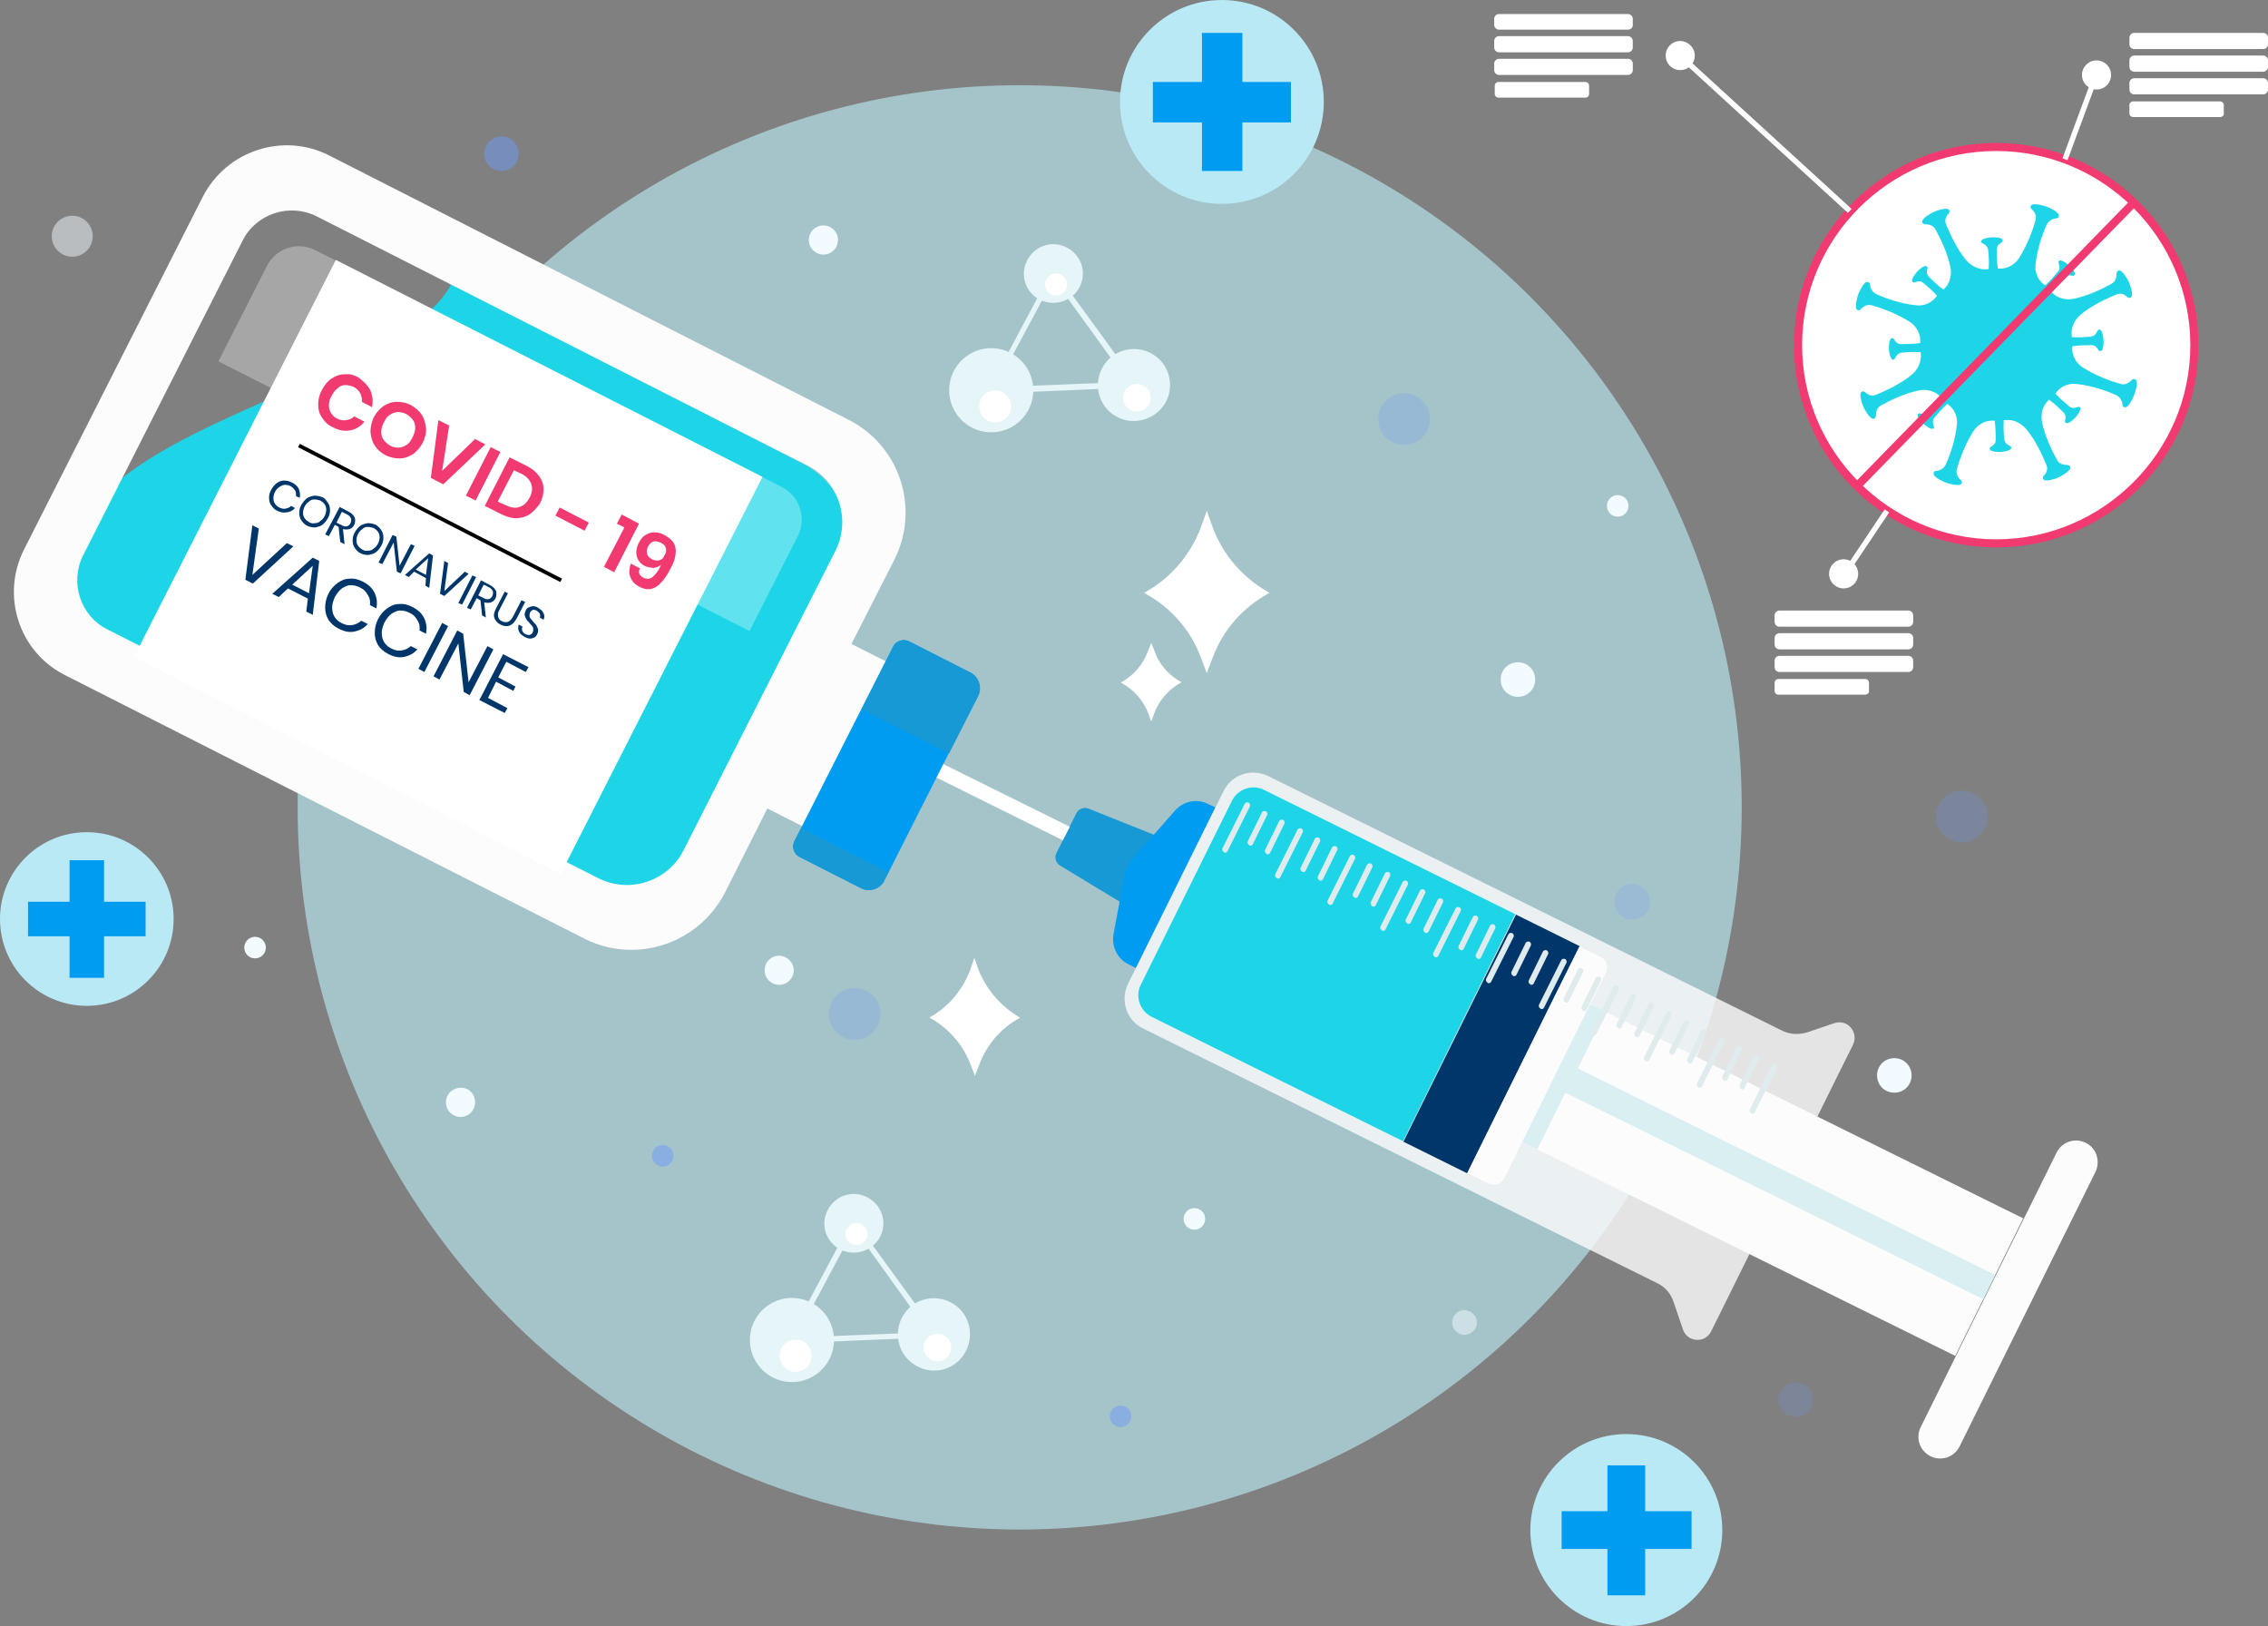 <?xml version="1.0" encoding="utf-8"?>
<!-- Generator: Adobe Illustrator 25.1.0, SVG Export Plug-In . SVG Version: 6.00 Build 0)  -->
<svg version="1.1" id="Layer_1" xmlns="http://www.w3.org/2000/svg" xmlns:xlink="http://www.w3.org/1999/xlink" x="0px" y="0px"
	 viewBox="0 0 420.6 301.5" style="enable-background:new 0 0 420.6 301.5;" xml:space="preserve">
<rect x="0" y="0" width="420.6" height="301.5" fill="#808080" stroke="none"/>
<style type="text/css">
	.st0{opacity:0.64;fill:#BAEAF4;}
	.st1{fill:#1799D6;}
	.st2{fill:#009CF1;}
	.st3{opacity:0.8;fill:#FCFCFC;}
	.st4{fill:#1ED5E8;}
	.st5{fill:#FFFFFF;}
	.st6{fill:#00366A;}
	.st7{fill:#FCFCFC;}
	.st8{fill:#D9EFF2;}
	.st9{fill:#E0EBED;}
	.st10{opacity:0.3;fill:#FFFFFF;}
	.st11{fill:#F13B70;}
	.st12{opacity:0.2;fill:#6E9AF7;}
	.st13{opacity:0.5;fill:#F2FBFF;}
	.st14{opacity:0.5;fill:#6E9AF7;}
	.st15{fill:#F2FBFF;}
	.st16{opacity:0.25;fill:#6E9AF7;}
	.st17{fill:#B8E9F4;}
	.st18{fill:#E6F5F7;}
</style>
<circle class="st0" cx="189.1" cy="149.7" r="133.9"/>
<g>
	<path class="st1" d="M218.3,156.5l-6.5,13.2l-15.2-9.2c-0.8-0.5-1.1-1.5-0.7-2.3l3.7-7.4c0.4-0.8,1.4-1.2,2.2-0.9L218.3,156.5z"/>
	<path class="st2" d="M225.4,149.7l-14.7,29.8l-1.4-0.7c-2.1-1-3.2-3.3-2.8-5.6l2.1-11.2c0.2-0.9,0.6-1.8,1.2-2.5l8.1-9.2
		c1.6-1.8,4.1-2.3,6.2-1.2L225.4,149.7z"/>
	<path class="st3" d="M340.2,189.7l-5,1.7c-1.6,0.5-3.3,0.4-4.7-0.3l-95.3-47.2c-3.1-1.5-6.8-0.3-8.3,2.8l-17.7,35.7
		c-1.5,3.1-0.3,6.8,2.8,8.3l95.3,47.2c1.5,0.7,2.6,2,3.1,3.6l1.7,5c0.8,2.4,4.1,2.6,5.2,0.4l1.6-3.2l23.1-46.7l1.6-3.2
		C344.8,191.4,342.6,188.9,340.2,189.7z"/>
	<path class="st4" d="M281,169.5l-20.8,42.1l-46.7-23.1c-2.1-1.1-3-3.7-2-5.8l17-34.3c1.1-2.1,3.7-3,5.8-2L281,169.5z"/>
	<polygon class="st5" points="198.4,153.3 197.1,155.8 131.6,123.3 135.2,122 	"/>
	
		<rect x="253.1" y="186.9" transform="matrix(0.444 -0.896 0.896 0.444 -19.572 355.485)" class="st6" width="47" height="13.2"/>
	<g>
		<path class="st7" d="M289,183.3l-12.6,25.5l-4.3,8.7l3.9,1.9c1.1,0.6,2.5,0.1,3-1l3.3-6.7l80.3,39.7l12.6-25.5l-80.3-39.7l2.9-5.8
			c0.6-1.1,0.1-2.5-1-3l-3.9-1.9L289,183.3z"/>
		<path class="st7" d="M388.6,217.3l-25.2,50.9c-1,2-3.4,2.8-5.4,1.8l0,0c-2-1-2.8-3.4-1.8-5.4l25.2-50.9c1-2,3.4-2.8,5.4-1.8l0,0
			C388.7,212.8,389.6,215.2,388.6,217.3z"/>
		<polygon class="st8" points="294.9,186.2 289.7,196.7 287.5,201.2 282.3,211.7 285.1,213.1 290.3,202.6 367.8,240.9 370,236.4 
			292.6,198.1 297.8,187.6 		"/>
	</g>
	<g>
		<path class="st9" d="M227.2,158.1c-0.1,0-0.2,0-0.2-0.1c-0.3-0.1-0.4-0.5-0.3-0.7l4.1-8.2c0.1-0.3,0.5-0.4,0.7-0.3
			c0.3,0.1,0.4,0.5,0.3,0.7l-4.1,8.2C227.6,158,227.4,158.1,227.2,158.1z"/>
		<path class="st9" d="M231.9,156.8c-0.1,0-0.2,0-0.2-0.1c-0.3-0.1-0.4-0.5-0.3-0.7l2.6-5.3c0.1-0.3,0.5-0.4,0.7-0.3
			c0.3,0.1,0.4,0.5,0.3,0.7l-2.6,5.3C232.3,156.7,232.1,156.8,231.9,156.8z"/>
		<path class="st9" d="M235.1,158.4c-0.1,0-0.2,0-0.2-0.1c-0.3-0.1-0.4-0.5-0.3-0.7l2.6-5.3c0.1-0.3,0.5-0.4,0.7-0.3
			c0.3,0.1,0.4,0.5,0.3,0.7l-2.6,5.3C235.5,158.3,235.3,158.4,235.1,158.4z"/>
		<path class="st9" d="M237,162.9c-0.1,0-0.2,0-0.2-0.1c-0.3-0.1-0.4-0.5-0.3-0.7l4.1-8.2c0.1-0.3,0.5-0.4,0.7-0.3
			c0.3,0.1,0.4,0.5,0.3,0.7l-4.1,8.2C237.4,162.8,237.2,162.9,237,162.9z"/>
		<path class="st9" d="M241.7,161.7c-0.1,0-0.2,0-0.2-0.1c-0.3-0.1-0.4-0.5-0.3-0.7l2.6-5.3c0.1-0.3,0.5-0.4,0.7-0.3
			c0.3,0.1,0.4,0.5,0.3,0.7l-2.6,5.3C242.1,161.6,241.9,161.7,241.7,161.7z"/>
		<path class="st9" d="M244.9,163.3c-0.1,0-0.2,0-0.2-0.1c-0.3-0.1-0.4-0.5-0.3-0.7l2.6-5.3c0.1-0.3,0.5-0.4,0.7-0.3
			c0.3,0.1,0.4,0.5,0.3,0.7l-2.6,5.3C245.3,163.2,245.1,163.3,244.9,163.3z"/>
		<path class="st9" d="M246.7,167.8c-0.1,0-0.2,0-0.2-0.1c-0.3-0.1-0.4-0.5-0.3-0.7l4.1-8.2c0.1-0.3,0.5-0.4,0.7-0.3
			c0.3,0.1,0.4,0.5,0.3,0.7l-4.1,8.2C247.1,167.7,246.9,167.8,246.7,167.8z"/>
		<path class="st9" d="M251.4,166.5c-0.1,0-0.2,0-0.2-0.1c-0.3-0.1-0.4-0.5-0.3-0.7l2.6-5.3c0.1-0.3,0.5-0.4,0.7-0.3
			c0.3,0.1,0.4,0.5,0.3,0.7l-2.6,5.3C251.8,166.4,251.6,166.5,251.4,166.5z"/>
		<path class="st9" d="M254.7,168.1c-0.1,0-0.2,0-0.2-0.1c-0.3-0.1-0.4-0.5-0.3-0.7l2.6-5.3c0.1-0.3,0.5-0.4,0.7-0.3
			c0.3,0.1,0.4,0.5,0.3,0.7l-2.6,5.3C255.1,168,254.9,168.1,254.7,168.1z"/>
		<path class="st9" d="M256.5,172.6c-0.1,0-0.2,0-0.2-0.1c-0.3-0.1-0.4-0.5-0.3-0.7l4.1-8.2c0.1-0.3,0.5-0.4,0.7-0.3
			c0.3,0.1,0.4,0.5,0.3,0.7l-4.1,8.2C256.9,172.5,256.7,172.6,256.5,172.6z"/>
		<path class="st9" d="M261.2,171.3c-0.1,0-0.2,0-0.2-0.1c-0.3-0.1-0.4-0.5-0.3-0.7l2.6-5.3c0.1-0.3,0.5-0.4,0.7-0.3
			c0.3,0.1,0.4,0.5,0.3,0.7l-2.6,5.3C261.6,171.2,261.4,171.3,261.2,171.3z"/>
		<path class="st9" d="M264.5,173c-0.1,0-0.2,0-0.2-0.1c-0.3-0.1-0.4-0.5-0.3-0.7l2.6-5.3c0.1-0.3,0.5-0.4,0.7-0.3
			c0.3,0.1,0.4,0.5,0.3,0.7l-2.6,5.3C264.9,172.8,264.7,173,264.5,173z"/>
		<path class="st9" d="M266.3,177.5c-0.1,0-0.2,0-0.2-0.1c-0.3-0.1-0.4-0.5-0.3-0.7l4.1-8.2c0.1-0.3,0.5-0.4,0.7-0.3
			c0.3,0.1,0.4,0.5,0.3,0.7l-4.1,8.2C266.7,177.4,266.5,177.5,266.3,177.5z"/>
		<path class="st9" d="M271,176.2c-0.1,0-0.2,0-0.2-0.1c-0.3-0.1-0.4-0.5-0.3-0.7l2.6-5.3c0.1-0.3,0.5-0.4,0.7-0.3
			c0.3,0.1,0.4,0.5,0.3,0.7l-2.6,5.3C271.4,176.1,271.2,176.2,271,176.2z"/>
		<path class="st9" d="M274.2,177.8c-0.1,0-0.2,0-0.2-0.1c-0.3-0.1-0.4-0.5-0.3-0.7l2.6-5.3c0.1-0.3,0.5-0.4,0.7-0.3
			c0.3,0.1,0.4,0.5,0.3,0.7l-2.6,5.3C274.6,177.7,274.5,177.8,274.2,177.8z"/>
		<path class="st9" d="M276.1,182.3c-0.1,0-0.2,0-0.2-0.1c-0.3-0.1-0.4-0.5-0.3-0.7l4.1-8.2c0.1-0.3,0.5-0.4,0.7-0.3
			c0.3,0.1,0.4,0.5,0.3,0.7l-4.1,8.2C276.5,182.2,276.3,182.3,276.1,182.3z"/>
		<path class="st9" d="M280.8,181c-0.1,0-0.2,0-0.2-0.1c-0.3-0.1-0.4-0.5-0.3-0.7l2.6-5.3c0.1-0.3,0.5-0.4,0.7-0.3
			c0.3,0.1,0.4,0.5,0.3,0.7l-2.6,5.3C281.2,180.9,281,181,280.8,181z"/>
		<path class="st9" d="M284,182.6c-0.1,0-0.2,0-0.2-0.1c-0.3-0.1-0.4-0.5-0.3-0.7l2.6-5.3c0.1-0.3,0.5-0.4,0.7-0.3
			c0.3,0.1,0.4,0.5,0.3,0.7l-2.6,5.3C284.4,182.5,284.2,182.6,284,182.6z"/>
		<path class="st9" d="M285.9,187.1c-0.1,0-0.2,0-0.2-0.1c-0.3-0.1-0.4-0.5-0.3-0.7l4.1-8.2c0.1-0.3,0.5-0.4,0.7-0.3
			c0.3,0.1,0.4,0.5,0.3,0.7l-4.1,8.2C286.3,187,286.1,187.1,285.9,187.1z"/>
		<path class="st9" d="M290.5,185.9c-0.1,0-0.2,0-0.2-0.1c-0.3-0.1-0.4-0.5-0.3-0.7l2.6-5.3c0.1-0.3,0.5-0.4,0.7-0.3
			c0.3,0.1,0.4,0.5,0.3,0.7l-2.6,5.3C290.9,185.8,290.8,185.9,290.5,185.9z"/>
		<path class="st9" d="M293.8,187.5c-0.1,0-0.2,0-0.2-0.1c-0.3-0.1-0.4-0.5-0.3-0.7l2.6-5.3c0.1-0.3,0.5-0.4,0.7-0.3
			c0.3,0.1,0.4,0.5,0.3,0.7l-2.6,5.3C294.2,187.4,294,187.5,293.8,187.5z"/>
		<path class="st9" d="M295.6,192c-0.1,0-0.2,0-0.2-0.1c-0.3-0.1-0.4-0.5-0.3-0.7l4.1-8.2c0.1-0.3,0.5-0.4,0.7-0.3
			c0.3,0.1,0.4,0.5,0.3,0.7l-4.1,8.2C296,191.9,295.8,192,295.6,192z"/>
		<path class="st9" d="M300.3,190.7c-0.1,0-0.2,0-0.2-0.1c-0.3-0.1-0.4-0.5-0.3-0.7l2.6-5.3c0.1-0.3,0.5-0.4,0.7-0.3
			c0.3,0.1,0.4,0.5,0.3,0.7l-2.6,5.3C300.7,190.6,300.5,190.7,300.3,190.7z"/>
		<path class="st9" d="M303.6,192.3c-0.1,0-0.2,0-0.2-0.1c-0.3-0.1-0.4-0.5-0.3-0.7l2.6-5.3c0.1-0.3,0.5-0.4,0.7-0.3
			c0.3,0.1,0.4,0.5,0.3,0.7l-2.6,5.3C304,192.2,303.8,192.3,303.6,192.3z"/>
		<path class="st9" d="M305.4,196.8c-0.1,0-0.2,0-0.2-0.1c-0.3-0.1-0.4-0.5-0.3-0.7l4.1-8.2c0.1-0.3,0.5-0.4,0.7-0.3
			c0.3,0.1,0.4,0.5,0.3,0.7l-4.1,8.2C305.8,196.7,305.6,196.8,305.4,196.8z"/>
		<path class="st9" d="M310.1,195.6c-0.1,0-0.2,0-0.2-0.1c-0.3-0.1-0.4-0.5-0.3-0.7l2.6-5.3c0.1-0.3,0.5-0.4,0.7-0.3
			c0.3,0.1,0.4,0.5,0.3,0.7l-2.6,5.3C310.5,195.4,310.3,195.6,310.1,195.6z"/>
		<path class="st9" d="M313.4,197.2c-0.1,0-0.2,0-0.2-0.1c-0.3-0.1-0.4-0.5-0.3-0.7l2.6-5.3c0.1-0.3,0.5-0.4,0.7-0.3
			c0.3,0.1,0.4,0.5,0.3,0.7l-2.6,5.3C313.8,197.1,313.6,197.2,313.4,197.2z"/>
		<path class="st9" d="M315.2,201.7c-0.1,0-0.2,0-0.2-0.1c-0.3-0.1-0.4-0.5-0.3-0.7l4.1-8.2c0.1-0.3,0.5-0.4,0.7-0.3
			c0.3,0.1,0.4,0.5,0.3,0.7l-4.1,8.2C315.6,201.6,315.4,201.7,315.2,201.7z"/>
		<path class="st9" d="M319.9,200.4c-0.1,0-0.2,0-0.2-0.1c-0.3-0.1-0.4-0.5-0.3-0.7l2.6-5.3c0.1-0.3,0.5-0.4,0.7-0.3
			c0.3,0.1,0.4,0.5,0.3,0.7l-2.6,5.3C320.3,200.3,320.1,200.4,319.9,200.4z"/>
		<path class="st9" d="M323.1,202c-0.1,0-0.2,0-0.2-0.1c-0.3-0.1-0.4-0.5-0.3-0.7l2.6-5.3c0.1-0.3,0.5-0.4,0.7-0.3
			c0.3,0.1,0.4,0.5,0.3,0.7l-2.6,5.3C323.5,201.9,323.4,202,323.1,202z"/>
		<path class="st9" d="M325,206.5c-0.1,0-0.2,0-0.2-0.1c-0.3-0.1-0.4-0.5-0.3-0.7l4.1-8.2c0.1-0.3,0.5-0.4,0.7-0.3
			c0.3,0.1,0.4,0.5,0.3,0.7l-4.1,8.2C325.4,206.4,325.2,206.5,325,206.5z"/>
	</g>
</g>
<g>
	<g>
		<g>
			<path class="st4" d="M83.7,52.7l65.1,33.2c6.4,3.3,9.5,9.9,7,15l-29.6,58.4c-2.5,5-9.8,6.4-16.2,3.2L23,122.3
				c-10.1-4.7-13.5-17.6-6.7-26.5c0.5-0.6,1-1.3,1.5-2C28.7,77.7,75.1,68.8,83.7,52.7z"/>
			<path class="st10" d="M148,99.3l-9,17.7L40.5,67l9-17.7c1.7-3.3,5.7-4.6,9-2.9L145,90.3C148.3,92,149.6,96,148,99.3z"/>
		</g>
		<path class="st7" d="M134.5,165.4l7.8-15.5l9.1,4.6L167,124l-9.1-4.6l7.9-15.5c4.9-9.6,1.1-21.3-8.5-26.1L61,28.8
			c-8.5-4.3-19-0.9-23.4,7.7L4.5,101.8c-4.4,8.6-1,19.1,7.6,23.4l96.2,48.8C117.9,178.9,129.6,175,134.5,165.4z M19.9,116.7
			c-5-2.5-7-8.7-4.5-13.7l29.6-58.4c2.5-5,8.7-7,13.7-4.5l91,46.2c5.8,2.9,8.2,10,5.2,15.9l-28.1,55.4c-2.9,5.8-10.1,8.2-15.9,5.2
			L19.9,116.7z"/>
		<path class="st2" d="M159.7,164.7l-11.4-5.8c-1.1-0.5-1.5-1.9-1-2.9l18.3-36.1c0.5-1.1,1.9-1.5,2.9-1l11.4,5.8
			c1.6,0.8,2.2,2.8,1.4,4.4l-17.3,34.2C163.3,164.8,161.3,165.5,159.7,164.7z"/>
		<path class="st1" d="M176,139.7l-16.2-8.2l5.9-11.6c0.5-1.1,1.9-1.5,2.9-1l11.4,5.8c1.6,0.8,2.2,2.8,1.4,4.4L176,139.7z"/>
		<path class="st1" d="M159.7,164.7l-11.4-5.8c-1.1-0.5-1.5-1.9-1-2.9l1.3-2.5l16.2,8.2l-0.8,1.5
			C163.3,164.8,161.3,165.5,159.7,164.7z"/>
	</g>
	
		<rect x="41.8" y="60.8" transform="matrix(-0.453 0.891 -0.891 -0.453 214.511 78.718)" class="st5" width="82.6" height="88.8"/>
	<g>
		<path class="st11" d="M68.7,72.4c0.4,1,0.5,2,0.3,3.1l-1.9-1c0.1-0.6-0.1-1.1-0.3-1.6c-0.3-0.5-0.7-0.9-1.3-1.2
			c-0.5-0.2-1-0.3-1.5-0.3c-0.5,0-1,0.2-1.4,0.6c-0.4,0.3-0.8,0.8-1.1,1.4C61.1,74,61,74.6,61,75.1c0,0.6,0.1,1,0.4,1.5
			c0.3,0.4,0.6,0.8,1.1,1c0.6,0.3,1.1,0.4,1.7,0.3c0.6-0.1,1.1-0.3,1.5-0.7l1.9,1c-0.8,0.9-1.6,1.4-2.7,1.6c-1,0.2-2.1,0-3.2-0.6
			c-0.9-0.4-1.5-1-2-1.8c-0.5-0.7-0.7-1.5-0.7-2.4c0-0.9,0.2-1.8,0.7-2.7c0.5-0.9,1-1.6,1.8-2.1c0.7-0.5,1.5-0.8,2.4-0.8
			c0.9-0.1,1.7,0.1,2.6,0.6C67.4,70.7,68.2,71.4,68.7,72.4z"/>
		<path class="st11" d="M78.2,76.9c0.5,0.7,0.7,1.6,0.8,2.5s-0.2,1.8-0.6,2.7c-0.5,0.9-1.1,1.6-1.8,2.1c-0.8,0.5-1.6,0.8-2.5,0.8
			c-0.9,0-1.8-0.2-2.6-0.6c-0.8-0.4-1.5-1-2-1.8c-0.5-0.7-0.7-1.6-0.8-2.5c0-0.9,0.2-1.8,0.6-2.7c0.5-0.9,1.1-1.6,1.8-2.1
			c0.8-0.5,1.6-0.8,2.5-0.8c0.9,0,1.8,0.2,2.6,0.6C77,75.6,77.7,76.1,78.2,76.9z M73.8,76.4c-0.5,0-1,0.2-1.5,0.5
			c-0.5,0.3-0.8,0.8-1.1,1.4c-0.3,0.6-0.5,1.2-0.5,1.7c0,0.6,0.1,1.1,0.4,1.5c0.3,0.4,0.7,0.8,1.2,1.1c0.5,0.3,1.1,0.4,1.6,0.4
			c0.5,0,1-0.2,1.5-0.5c0.5-0.3,0.8-0.8,1.1-1.4c0.3-0.6,0.5-1.2,0.5-1.7c0-0.6-0.1-1.1-0.4-1.5c-0.3-0.4-0.7-0.8-1.2-1.1
			C74.8,76.5,74.3,76.4,73.8,76.4z"/>
		<path class="st11" d="M83.3,78.9L82,87.3l6.1-5.9l1.9,1l-7.8,7.4l-2.3-1.2l1.4-10.7L83.3,78.9z"/>
		<path class="st11" d="M92.8,83.8l-4.6,9l-1.8-0.9l4.6-9L92.8,83.8z"/>
		<path class="st11" d="M98.3,95.3c-0.7,0.5-1.5,0.7-2.4,0.8c-0.9,0-1.8-0.2-2.8-0.7l-3.2-1.6l4.6-9l3.2,1.6c1,0.5,1.7,1.1,2.3,1.9
			c0.5,0.7,0.8,1.5,0.8,2.4c0,0.9-0.2,1.8-0.7,2.7C99.6,94.1,99,94.8,98.3,95.3z M96.3,94c0.8-0.2,1.4-0.8,1.9-1.7
			c0.5-0.9,0.6-1.8,0.3-2.6c-0.3-0.8-0.9-1.4-1.9-1.9l-1.3-0.6l-3,5.8l1.3,0.6C94.7,94.1,95.5,94.3,96.3,94z"/>
		<path class="st11" d="M109.2,96.9l-0.8,1.5l-5.4-2.8l0.8-1.5L109.2,96.9z"/>
		<path class="st11" d="M114.4,97.1l0.9-1.7l3.2,1.7l-4.6,9l-1.9-1l3.8-7.3L114.4,97.1z"/>
		<path class="st11" d="M119.3,107.1c0.6,0.3,1.2,0.3,1.7-0.1c0.5-0.4,1.1-1.1,1.6-2.3c-0.3,0.3-0.8,0.5-1.3,0.6
			c-0.5,0-1-0.1-1.6-0.3c-0.9-0.4-1.4-1.1-1.6-1.8c-0.2-0.8-0.1-1.7,0.4-2.6c0.3-0.6,0.7-1.1,1.2-1.4c0.5-0.3,1-0.5,1.6-0.5
			c0.6,0,1.2,0.1,1.9,0.5c1.3,0.7,2,1.5,2.1,2.6c0.1,1.1-0.2,2.3-1,3.7c-0.8,1.6-1.7,2.7-2.6,3.3c-0.9,0.6-2,0.6-3.1,0
			c-0.6-0.3-1.1-0.7-1.4-1.2c-0.3-0.5-0.5-1-0.5-1.5c0-0.5,0.1-1.1,0.3-1.6l1.7,0.9C118.3,106,118.5,106.7,119.3,107.1z
			 M123.5,101.7c-0.1-0.5-0.4-0.8-1-1.1c-0.5-0.2-0.9-0.3-1.3-0.2c-0.4,0.1-0.7,0.4-1,0.9c-0.3,0.5-0.3,1-0.2,1.4
			c0.1,0.4,0.4,0.7,0.9,1c0.4,0.2,0.9,0.3,1.3,0.2c0.5-0.1,0.8-0.4,1-0.9C123.5,102.6,123.6,102.2,123.5,101.7z"/>
	</g>
	<g>
		<g>
			<path class="st6" d="M55.4,90.6c0.2,0.5,0.3,1.1,0.2,1.7L54.9,92c0-0.4,0-0.8-0.2-1.1c-0.2-0.3-0.5-0.6-0.9-0.8
				c-0.3-0.2-0.7-0.2-1-0.2c-0.3,0-0.7,0.2-1,0.4c-0.3,0.2-0.6,0.5-0.8,0.9c-0.2,0.4-0.3,0.8-0.3,1.2c0,0.4,0.1,0.7,0.3,1
				c0.2,0.3,0.4,0.5,0.8,0.7c0.4,0.2,0.8,0.3,1.2,0.2c0.4-0.1,0.7-0.2,1-0.5l0.7,0.4c-0.4,0.5-0.9,0.7-1.5,0.8
				c-0.6,0.1-1.2,0-1.8-0.3c-0.5-0.2-0.8-0.6-1.1-1c-0.3-0.4-0.4-0.9-0.4-1.4c0-0.5,0.1-1,0.4-1.5c0.3-0.5,0.6-0.9,1-1.2
				c0.4-0.3,0.9-0.5,1.3-0.5c0.5,0,1,0.1,1.4,0.3C54.7,89.7,55.1,90.1,55.4,90.6z"/>
			<path class="st6" d="M60.8,93.2c0.3,0.4,0.4,0.9,0.4,1.4c0,0.5-0.1,1-0.4,1.5c-0.3,0.5-0.6,0.9-1,1.2c-0.4,0.3-0.9,0.4-1.4,0.5
				c-0.5,0-1-0.1-1.4-0.3c-0.5-0.2-0.8-0.6-1.1-1c-0.3-0.4-0.4-0.9-0.4-1.4c0-0.5,0.1-1,0.4-1.5s0.6-0.9,1-1.2
				c0.4-0.3,0.9-0.4,1.4-0.5c0.5,0,1,0.1,1.5,0.3S60.5,92.8,60.8,93.2z M58.3,92.6c-0.4,0-0.7,0.1-1,0.4c-0.3,0.2-0.6,0.5-0.8,0.9
				c-0.2,0.4-0.3,0.8-0.3,1.2c0,0.4,0.1,0.7,0.3,1c0.2,0.3,0.5,0.5,0.8,0.7c0.3,0.2,0.7,0.3,1.1,0.2c0.4,0,0.7-0.1,1-0.4
				c0.3-0.2,0.6-0.5,0.8-0.9c0.2-0.4,0.3-0.8,0.3-1.2c0-0.4-0.1-0.7-0.3-1c-0.2-0.3-0.5-0.5-0.8-0.7C59,92.7,58.7,92.6,58.3,92.6z"
				/>
			<path class="st6" d="M63.1,100.5l-0.3-2.8l-0.7-0.4l-1.1,2.1l-0.7-0.3L63,94l1.7,0.9c0.6,0.3,0.9,0.7,1.1,1.1
				c0.1,0.4,0.1,0.9-0.1,1.3c-0.2,0.4-0.5,0.7-0.9,0.8s-0.8,0.1-1.2,0l0.3,2.8L63.1,100.5z M62.4,96.9l1,0.5
				c0.7,0.4,1.3,0.2,1.6-0.4c0.3-0.7,0.1-1.2-0.6-1.6l-1-0.5L62.4,96.9z"/>
			<path class="st6" d="M70.7,98.3c0.3,0.4,0.4,0.9,0.4,1.4c0,0.5-0.1,1-0.4,1.5s-0.6,0.9-1,1.2c-0.4,0.3-0.9,0.4-1.4,0.5
				c-0.5,0-1-0.1-1.4-0.3c-0.5-0.2-0.8-0.6-1.1-1c-0.3-0.4-0.4-0.9-0.4-1.4c0-0.5,0.1-1,0.4-1.5s0.6-0.9,1-1.2
				c0.4-0.3,0.9-0.4,1.4-0.5c0.5,0,1,0.1,1.5,0.3C70.1,97.6,70.5,97.9,70.7,98.3z M68.2,97.7c-0.4,0-0.7,0.1-1,0.4
				c-0.3,0.2-0.6,0.5-0.8,0.9c-0.2,0.4-0.3,0.8-0.3,1.2c0,0.4,0.1,0.7,0.3,1c0.2,0.3,0.5,0.5,0.8,0.7c0.3,0.2,0.7,0.3,1.1,0.2
				c0.4,0,0.7-0.1,1-0.4c0.3-0.2,0.6-0.5,0.8-0.9c0.2-0.4,0.3-0.8,0.3-1.2c0-0.4-0.1-0.7-0.3-1c-0.2-0.3-0.5-0.5-0.8-0.7
				C68.9,97.8,68.6,97.7,68.2,97.7z"/>
			<path class="st6" d="M74.3,106.3l-0.7-0.3l-0.6-5.4l-2.1,4l-0.7-0.3l2.6-5.1l0.7,0.3l0.6,5.4l2.1-4l0.7,0.3L74.3,106.3z"/>
			<path class="st6" d="M79,107.2l-2.2-1.2l-1,1l-0.7-0.4l4.5-4l0.7,0.4l-0.7,6l-0.7-0.4L79,107.2z M79,106.6l0.4-3.1l-2.3,2.1
				L79,106.6z"/>
			<path class="st6" d="M83.1,104.4l-0.7,5.2l3.8-3.6l0.7,0.4l-4.5,4.1l-0.8-0.4l0.8-6.1L83.1,104.4z"/>
			<path class="st6" d="M88.3,107l-2.6,5.1l-0.7-0.3l2.6-5.1L88.3,107z"/>
			<path class="st6" d="M89.4,114.1l-0.3-2.8l-0.7-0.4l-1.1,2.1l-0.7-0.3l2.6-5.1l1.7,0.9c0.6,0.3,0.9,0.7,1.1,1.1
				c0.1,0.4,0.1,0.9-0.1,1.3c-0.2,0.4-0.5,0.7-0.9,0.8c-0.4,0.1-0.8,0.1-1.2,0l0.3,2.8L89.4,114.1z M88.7,110.4l1,0.5
				c0.7,0.4,1.3,0.2,1.6-0.4c0.3-0.7,0.1-1.2-0.6-1.6l-1-0.5L88.7,110.4z"/>
			<path class="st6" d="M94.2,110l-1.6,3.1c-0.3,0.5-0.3,0.9-0.2,1.3c0.1,0.4,0.3,0.6,0.7,0.8c0.4,0.2,0.8,0.2,1.1,0.1
				c0.3-0.1,0.6-0.4,0.9-0.9l1.6-3.1l0.7,0.3l-1.6,3.1c-0.4,0.7-0.8,1.1-1.3,1.3c-0.5,0.2-1.1,0.1-1.7-0.2c-0.6-0.3-0.9-0.7-1.1-1.2
				c-0.2-0.5-0.1-1.1,0.3-1.8l1.6-3.1L94.2,110z"/>
			<path class="st6" d="M99.1,118.2c-0.2,0.1-0.5,0.2-0.8,0.2c-0.3,0-0.6-0.1-1-0.3c-0.3-0.2-0.6-0.4-0.8-0.6
				c-0.2-0.3-0.3-0.5-0.4-0.8c0-0.3,0-0.6,0.1-0.9l0.7,0.4c-0.1,0.2-0.1,0.3-0.1,0.5c0,0.2,0.1,0.4,0.2,0.5c0.1,0.2,0.3,0.3,0.5,0.4
				c0.3,0.1,0.6,0.2,0.8,0.1s0.4-0.2,0.5-0.5c0.1-0.2,0.1-0.4,0.1-0.6c0-0.2-0.1-0.4-0.2-0.5c-0.1-0.2-0.3-0.3-0.5-0.6
				c-0.3-0.3-0.5-0.5-0.6-0.7c-0.1-0.2-0.2-0.4-0.3-0.7c0-0.3,0-0.5,0.2-0.9c0.1-0.3,0.3-0.5,0.6-0.6c0.2-0.1,0.5-0.2,0.8-0.2
				c0.3,0,0.6,0.1,0.9,0.3c0.5,0.3,0.8,0.6,1,1c0.2,0.4,0.2,0.8,0,1.2l-0.7-0.4c0.1-0.2,0.1-0.5,0-0.7c-0.1-0.2-0.3-0.4-0.6-0.6
				c-0.3-0.1-0.5-0.2-0.7-0.1c-0.2,0.1-0.4,0.2-0.5,0.5c-0.1,0.2-0.1,0.4-0.1,0.6c0,0.2,0.1,0.3,0.2,0.5c0.1,0.1,0.3,0.3,0.5,0.6
				c0.3,0.3,0.5,0.5,0.6,0.7c0.1,0.2,0.2,0.4,0.3,0.7c0,0.3,0,0.6-0.2,0.9C99.5,117.9,99.3,118.1,99.1,118.2z"/>
		</g>
	</g>
	<g>
		<g>
			<path class="st6" d="M48,98l-1.2,8.6l6.4-5.9l1.2,0.6l-7.5,6.9l-1.4-0.7l1.3-10.1L48,98z"/>
			<path class="st6" d="M57.1,111l-3.7-1.9l-1.7,1.6l-1.2-0.6l7.5-6.7l1.2,0.6L58,114l-1.2-0.6L57.1,111z M57.3,110l0.7-5.1
				l-3.8,3.5L57.3,110z"/>
			<path class="st6" d="M69.5,110c0.4,0.9,0.5,1.8,0.3,2.8l-1.2-0.6c0.1-0.7,0-1.3-0.4-1.9c-0.3-0.6-0.8-1.1-1.5-1.4
				c-0.6-0.3-1.1-0.4-1.7-0.4s-1.1,0.3-1.6,0.6c-0.5,0.4-0.9,0.9-1.3,1.6c-0.3,0.7-0.5,1.3-0.5,1.9c0,0.6,0.1,1.2,0.4,1.7
				c0.3,0.5,0.7,0.9,1.3,1.2c0.7,0.4,1.4,0.5,2,0.4c0.7-0.1,1.2-0.4,1.7-0.8l1.2,0.6c-0.7,0.8-1.5,1.2-2.5,1.4c-0.9,0.2-1.9,0-3-0.6
				c-0.8-0.4-1.4-1-1.8-1.6c-0.4-0.7-0.6-1.4-0.6-2.3c0-0.8,0.2-1.7,0.6-2.5c0.4-0.8,1-1.5,1.7-2c0.7-0.5,1.4-0.8,2.2-0.8
				c0.8-0.1,1.6,0.1,2.4,0.5C68.4,108.4,69.1,109.1,69.5,110z"/>
			<path class="st6" d="M78.7,114.7c0.4,0.9,0.5,1.8,0.3,2.8l-1.2-0.6c0.1-0.7,0-1.3-0.4-1.9c-0.3-0.6-0.8-1.1-1.5-1.4
				c-0.6-0.3-1.1-0.4-1.7-0.4c-0.6,0-1.1,0.3-1.6,0.6c-0.5,0.4-0.9,0.9-1.3,1.6c-0.3,0.7-0.5,1.3-0.5,1.9c0,0.6,0.1,1.2,0.4,1.7
				c0.3,0.5,0.7,0.9,1.3,1.2c0.7,0.4,1.4,0.5,2,0.4c0.7-0.1,1.2-0.4,1.7-0.8l1.2,0.6c-0.7,0.8-1.5,1.2-2.5,1.4c-0.9,0.2-1.9,0-3-0.6
				c-0.8-0.4-1.4-1-1.8-1.6c-0.4-0.7-0.6-1.4-0.6-2.3c0-0.8,0.2-1.7,0.6-2.5c0.4-0.8,1-1.5,1.7-2c0.7-0.5,1.4-0.8,2.2-0.8
				c0.8-0.1,1.6,0.1,2.4,0.5C77.6,113.1,78.3,113.8,78.7,114.7z"/>
			<path class="st6" d="M83.1,116.1l-4.4,8.5l-1.1-0.6l4.4-8.5L83.1,116.1z"/>
			<path class="st6" d="M87.1,128.9l-1.1-0.6l-1-9l-3.5,6.7l-1.1-0.6l4.4-8.5l1.1,0.6l1,9l3.5-6.7l1.1,0.6L87.1,128.9z"/>
			<path class="st6" d="M93.9,122.7l-1.5,2.9l3.2,1.7l-0.4,0.8l-3.2-1.7l-1.5,3l3.6,1.9l-0.5,0.9l-4.7-2.4l4.4-8.5l4.7,2.4l-0.5,0.9
				L93.9,122.7z"/>
		</g>
	</g>
	<rect x="79.4" y="67.7" transform="matrix(0.457 -0.889 0.889 0.457 -41.197 122.564)" width="0.7" height="54.7"/>
</g>
<g>
	<g>
		<circle class="st5" cx="370.2" cy="64" r="36.7"/>
		<path class="st11" d="M370.2,101.5c-20.7,0-37.5-16.8-37.5-37.5s16.8-37.5,37.5-37.5s37.5,16.8,37.5,37.5S390.9,101.5,370.2,101.5
			z M370.2,28c-19.9,0-36,16.2-36,36s16.2,36,36,36s36-16.2,36-36S390.1,28,370.2,28z"/>
	</g>
	<path class="st4" d="M395.9,70.3c-0.2-0.1-0.5,0-0.7,0.3c-0.5,0.5-1.2,0.8-1.9,0.6c-1.8-0.5-4.6-1.5-7.1-3.1
		c-1.2-0.8-2-2.2-1.9-3.7c0-0.1,0-0.1,0-0.2c1.3-0.2,2.6-0.2,3.6-0.2c0.5,0,0.9,0.3,1.2,0.8c0.1,0.2,0.2,0.3,0.4,0.3
		c0.7,0,0.6-2,0.6-2s-0.1-2-0.8-2c-0.2,0-0.3,0.2-0.4,0.4c-0.2,0.5-0.6,0.8-1.1,0.9c-0.9,0.1-2.2,0.2-3.6,0.1c0-0.1,0-0.1,0-0.2
		c-0.2-1.5,0.5-3,1.7-4c2.2-1.8,4.9-3,6.6-3.7c0.7-0.3,1.4-0.1,1.9,0.4c0.2,0.2,0.5,0.3,0.7,0.2c0.8-0.4-0.3-2.9-0.3-2.9
		s-1.2-2.5-2-2.1c-0.2,0.1-0.3,0.4-0.3,0.7c0,0.7-0.3,1.4-0.9,1.7c-1.6,0.9-4.2,2.2-7,2.8c-1.5,0.3-3.1-0.1-4.1-1.2
		c0,0-0.1-0.1-0.1-0.1c0.8-1.1,1.7-2,2.4-2.7c0.4-0.4,0.9-0.4,1.4-0.3c0.2,0.1,0.4,0.1,0.5-0.1c0.4-0.5-1-1.8-1-1.8
		s-1.5-1.3-1.9-0.8c-0.1,0.1-0.1,0.3,0,0.5c0.2,0.5,0.2,1-0.1,1.4c-0.6,0.7-1.4,1.7-2.4,2.6c-0.1,0-0.1-0.1-0.2-0.1
		c-1.2-0.9-1.8-2.4-1.6-3.8c0.3-2.9,1.3-5.7,2.1-7.4c0.3-0.6,0.9-1,1.6-1.1c0.3,0,0.6-0.1,0.6-0.4c0.3-0.8-2.3-1.8-2.3-1.8
		s-2.6-0.9-2.9-0.1c-0.1,0.2,0,0.5,0.3,0.7c0.5,0.5,0.8,1.2,0.6,1.9c-0.5,1.8-1.5,4.6-3.1,7.1c-0.8,1.2-2.2,2-3.7,1.9
		c-0.1,0-0.1,0-0.2,0c-0.2-1.3-0.2-2.6-0.2-3.6c0-0.5,0.3-0.9,0.8-1.2c0.2-0.1,0.3-0.2,0.3-0.4c0-0.7-2-0.6-2-0.6s-2,0.1-2,0.8
		c0,0.2,0.2,0.3,0.4,0.4c0.5,0.2,0.8,0.6,0.9,1.1c0.1,0.9,0.2,2.2,0.1,3.6c-0.1,0-0.1,0-0.2,0c-1.5,0.2-3-0.5-4-1.7
		c-1.8-2.2-3-4.9-3.7-6.6c-0.3-0.7-0.1-1.4,0.4-1.9c0.2-0.2,0.3-0.5,0.2-0.7c-0.4-0.8-2.9,0.3-2.9,0.3s-2.5,1.2-2.1,2
		c0.1,0.2,0.4,0.3,0.7,0.3c0.7,0,1.4,0.3,1.7,0.9c0.9,1.6,2.2,4.2,2.8,7c0.3,1.5-0.1,3.1-1.2,4.1c0,0-0.1,0.1-0.1,0.1
		c-1.1-0.8-2-1.7-2.7-2.4c-0.4-0.4-0.4-0.9-0.3-1.4c0.1-0.2,0.1-0.4-0.1-0.5c-0.5-0.4-1.8,1-1.8,1s-1.3,1.5-0.8,1.9
		c0.1,0.1,0.3,0.1,0.5,0c0.5-0.2,1-0.2,1.4,0.1c0.7,0.6,1.7,1.4,2.6,2.4c0,0.1-0.1,0.1-0.1,0.2c-0.9,1.2-2.4,1.8-3.8,1.6
		c-2.9-0.3-5.7-1.3-7.4-2.1c-0.6-0.3-1-0.9-1.1-1.6c0-0.3-0.1-0.6-0.4-0.6c-0.8-0.3-1.8,2.3-1.8,2.3s-0.9,2.6-0.1,2.9
		c0.2,0.1,0.5,0,0.7-0.3c0.5-0.5,1.2-0.8,1.9-0.6c1.8,0.5,4.6,1.5,7.1,3.1c1.2,0.8,2,2.2,1.9,3.7c0,0.1,0,0.1,0,0.2
		c-1.3,0.2-2.6,0.2-3.6,0.2c-0.5,0-0.9-0.3-1.2-0.8c-0.1-0.2-0.2-0.3-0.4-0.3c-0.7,0-0.6,2-0.6,2s0.1,2,0.8,2c0.2,0,0.3-0.2,0.4-0.4
		c0.2-0.5,0.6-0.8,1.1-0.9c0.9-0.1,2.2-0.2,3.6-0.1c0,0.1,0,0.1,0,0.2c0.2,1.5-0.5,3-1.7,4c-2.2,1.8-4.9,3-6.6,3.7
		c-0.7,0.3-1.4,0.1-1.9-0.4c-0.2-0.2-0.5-0.3-0.7-0.2c-0.8,0.4,0.3,2.9,0.3,2.9s1.2,2.5,2,2.1c0.2-0.1,0.3-0.4,0.3-0.7
		c0-0.7,0.3-1.4,0.9-1.7c1.6-0.9,4.2-2.2,7-2.8c1.5-0.3,3.1,0.1,4.1,1.2c0,0,0.1,0.1,0.1,0.1c-0.8,1.1-1.7,2-2.4,2.7
		c-0.4,0.4-0.9,0.4-1.4,0.3c-0.2-0.1-0.4-0.1-0.5,0.1c-0.4,0.5,1,1.8,1,1.8s1.5,1.3,1.9,0.8c0.1-0.1,0.1-0.3,0-0.5
		c-0.2-0.5-0.2-1,0.1-1.4c0.6-0.7,1.4-1.7,2.4-2.6c0.1,0,0.1,0.1,0.2,0.1c1.2,0.9,1.8,2.4,1.6,3.8c-0.3,2.9-1.3,5.7-2.1,7.4
		c-0.3,0.6-0.9,1-1.6,1.1c-0.3,0-0.6,0.1-0.6,0.4c-0.3,0.8,2.3,1.8,2.3,1.8s2.6,0.9,2.9,0.1c0.1-0.2,0-0.5-0.3-0.7
		c-0.5-0.5-0.8-1.2-0.6-1.9c0.5-1.8,1.5-4.6,3.1-7.1c0.8-1.2,2.2-2,3.7-1.9c0.1,0,0.1,0,0.2,0c0.2,1.3,0.2,2.6,0.2,3.6
		c0,0.5-0.3,0.9-0.8,1.2c-0.2,0.1-0.3,0.2-0.3,0.4c0,0.7,2,0.6,2,0.6s2-0.1,2-0.8c0-0.2-0.2-0.3-0.4-0.4c-0.5-0.2-0.8-0.6-0.9-1.1
		c-0.1-0.9-0.2-2.2-0.1-3.6c0.1,0,0.1,0,0.2,0c1.5-0.2,3,0.5,4,1.7c1.8,2.2,3,4.9,3.7,6.6c0.3,0.7,0.1,1.4-0.4,1.9
		c-0.2,0.2-0.3,0.5-0.2,0.7c0.4,0.8,2.9-0.3,2.9-0.3s2.5-1.2,2.1-2c-0.1-0.2-0.4-0.3-0.7-0.3c-0.7,0-1.4-0.3-1.7-0.9
		c-0.9-1.6-2.2-4.2-2.8-7c-0.3-1.5,0.1-3.1,1.2-4.1c0,0,0.1-0.1,0.1-0.1c1.1,0.8,2,1.7,2.7,2.4c0.4,0.4,0.4,0.9,0.3,1.4
		c-0.1,0.2-0.1,0.4,0.1,0.5c0.5,0.4,1.8-1,1.8-1s1.3-1.5,0.8-1.9c-0.1-0.1-0.3-0.1-0.5,0c-0.5,0.2-1,0.2-1.4-0.1
		c-0.7-0.6-1.7-1.4-2.6-2.4c0-0.1,0.1-0.1,0.1-0.2c0.9-1.2,2.4-1.8,3.8-1.6c2.9,0.3,5.7,1.3,7.4,2.1c0.6,0.3,1,0.9,1.1,1.6
		c0,0.3,0.1,0.6,0.4,0.6c0.8,0.3,1.8-2.3,1.8-2.3S396.8,70.6,395.9,70.3z"/>
	<rect x="326.8" y="3.4" transform="matrix(0.675 -0.738 0.738 0.675 88.014 249.467)" class="st5" width="1" height="42.8"/>
	<path class="st5" d="M314.3,10.3c0,1.5-1.2,2.7-2.7,2.7c-1.5,0-2.7-1.2-2.7-2.7s1.2-2.7,2.7-2.7C313,7.6,314.3,8.8,314.3,10.3z"/>
	<circle class="st5" cx="388.8" cy="13.9" r="2.7"/>
	<circle class="st5" cx="341.9" cy="106.4" r="2.7"/>
	<g>
		<path class="st5" d="M301.9,5.5H278c-0.5,0-0.9-0.4-0.9-0.9V3.5c0-0.5,0.4-0.9,0.9-0.9h23.9c0.5,0,0.9,0.4,0.9,0.9v1.2
			C302.8,5.1,302.4,5.5,301.9,5.5z"/>
		<path class="st5" d="M301.9,9.7H278c-0.5,0-0.9-0.4-0.9-0.9V7.6c0-0.5,0.4-0.9,0.9-0.9h23.9c0.5,0,0.9,0.4,0.9,0.9v1.2
			C302.8,9.3,302.4,9.7,301.9,9.7z"/>
		<path class="st5" d="M301.9,13.9H278c-0.5,0-0.9-0.4-0.9-0.9v-1.2c0-0.5,0.4-0.9,0.9-0.9h23.9c0.5,0,0.9,0.4,0.9,0.9V13
			C302.8,13.5,302.4,13.9,301.9,13.9z"/>
		<path class="st5" d="M294,18.1h-16.1c-0.4,0-0.7-0.3-0.7-0.7v-1.5c0-0.4,0.3-0.7,0.7-0.7H294c0.4,0,0.7,0.3,0.7,0.7v1.5
			C294.7,17.8,294.4,18.1,294,18.1z"/>
	</g>
	<g>
		<path class="st5" d="M353.9,116.2h-23.9c-0.5,0-0.9-0.4-0.9-0.9v-1.2c0-0.5,0.4-0.9,0.9-0.9h23.9c0.5,0,0.9,0.4,0.9,0.9v1.2
			C354.8,115.8,354.4,116.2,353.9,116.2z"/>
		<path class="st5" d="M353.9,120.4h-23.9c-0.5,0-0.9-0.4-0.9-0.9v-1.2c0-0.5,0.4-0.9,0.9-0.9h23.9c0.5,0,0.9,0.4,0.9,0.9v1.2
			C354.8,120,354.4,120.4,353.9,120.4z"/>
		<path class="st5" d="M353.9,124.6h-23.9c-0.5,0-0.9-0.4-0.9-0.9v-1.2c0-0.5,0.4-0.9,0.9-0.9h23.9c0.5,0,0.9,0.4,0.9,0.9v1.2
			C354.8,124.2,354.4,124.6,353.9,124.6z"/>
		<path class="st5" d="M345.9,128.8h-16.1c-0.4,0-0.7-0.3-0.7-0.7v-1.5c0-0.4,0.3-0.7,0.7-0.7h16.1c0.4,0,0.7,0.3,0.7,0.7v1.5
			C346.7,128.4,346.3,128.8,345.9,128.8z"/>
	</g>
	<g>
		<path class="st5" d="M419.7,9.1h-23.9c-0.5,0-0.9-0.4-0.9-0.9V7c0-0.5,0.4-0.9,0.9-0.9h23.9c0.5,0,0.9,0.4,0.9,0.9v1.2
			C420.6,8.7,420.2,9.1,419.7,9.1z"/>
		<path class="st5" d="M419.7,13.3h-23.9c-0.5,0-0.9-0.4-0.9-0.9v-1.2c0-0.5,0.4-0.9,0.9-0.9h23.9c0.5,0,0.9,0.4,0.9,0.9v1.2
			C420.6,12.9,420.2,13.3,419.7,13.3z"/>
		<path class="st5" d="M419.7,17.5h-23.9c-0.5,0-0.9-0.4-0.9-0.9v-1.2c0-0.5,0.4-0.9,0.9-0.9h23.9c0.5,0,0.9,0.4,0.9,0.9v1.2
			C420.6,17.1,420.2,17.5,419.7,17.5z"/>
		<path class="st5" d="M411.7,21.7h-16.1c-0.4,0-0.7-0.3-0.7-0.7v-1.5c0-0.4,0.3-0.7,0.7-0.7h16.1c0.4,0,0.7,0.3,0.7,0.7v1.5
			C412.5,21.4,412.1,21.7,411.7,21.7z"/>
	</g>
	<rect x="338.8" y="100" transform="matrix(0.556 -0.831 0.831 0.556 70.137 332.2)" class="st5" width="14.2" height="1"/>
	
		<rect x="377.5" y="21.2" transform="matrix(0.347 -0.938 0.938 0.347 231.606 376.089)" class="st5" width="16.7" height="1"/>
	<g>
		<line class="st5" x1="344.2" y1="90.1" x2="395.7" y2="37.4"/>
		
			<rect x="333.1" y="63.1" transform="matrix(0.699 -0.716 0.716 0.699 65.881 283.955)" class="st11" width="73.7" height="1.5"/>
	</g>
</g>
<circle class="st12" cx="302.7" cy="167.2" r="3.3"/>
<path class="st13" d="M273.9,245.2c0,1.2-1,2.3-2.3,2.3c-1.2,0-2.3-1-2.3-2.3c0-1.2,1-2.3,2.3-2.3C272.9,243,273.9,244,273.9,245.2z
	"/>
<circle class="st13" cx="13.4" cy="43.8" r="3.8"/>
<path class="st12" d="M336.2,259.5c0,1.8-1.4,3.2-3.2,3.2c-1.8,0-3.2-1.4-3.2-3.2c0-1.8,1.4-3.2,3.2-3.2
	C334.8,256.3,336.2,257.7,336.2,259.5z"/>
<path class="st14" d="M96.2,28.5c0,1.8-1.4,3.2-3.2,3.2c-1.8,0-3.2-1.4-3.2-3.2c0-1.8,1.4-3.2,3.2-3.2
	C94.7,25.2,96.2,26.7,96.2,28.5z"/>
<path class="st14" d="M124.9,214.3c0,1.1-0.9,2-2,2c-1.1,0-2-0.9-2-2s0.9-2,2-2C124,212.3,124.9,213.2,124.9,214.3z"/>
<path class="st14" d="M209.8,262.6c0,1.1-0.9,2-2,2c-1.1,0-2-0.9-2-2c0-1.1,0.9-2,2-2C208.9,260.6,209.8,261.5,209.8,262.6z"/>
<path class="st15" d="M354.5,199.4c0,1.8-1.4,3.2-3.2,3.2s-3.2-1.4-3.2-3.2c0-1.8,1.4-3.2,3.2-3.2S354.5,197.6,354.5,199.4z"/>
<path class="st15" d="M284.7,126c0,1.8-1.4,3.2-3.2,3.2s-3.2-1.4-3.2-3.2c0-1.8,1.4-3.2,3.2-3.2S284.7,124.2,284.7,126z"/>
<circle class="st15" cx="47.3" cy="175.7" r="2"/>
<circle class="st15" cx="300" cy="93.8" r="2"/>
<circle class="st15" cx="221.5" cy="226" r="2"/>
<path class="st15" d="M147.2,179.9c0,1.5-1.2,2.7-2.7,2.7c-1.5,0-2.7-1.2-2.7-2.7c0-1.5,1.2-2.7,2.7-2.7
	C145.9,177.2,147.2,178.4,147.2,179.9z"/>
<path class="st15" d="M88.1,204.4c0,1.5-1.2,2.7-2.7,2.7c-1.5,0-2.7-1.2-2.7-2.7c0-1.5,1.2-2.7,2.7-2.7
	C86.9,201.6,88.1,202.8,88.1,204.4z"/>
<path class="st15" d="M155.4,44.5c0,1.5-1.2,2.7-2.7,2.7c-1.5,0-2.7-1.2-2.7-2.7s1.2-2.7,2.7-2.7C154.2,41.8,155.4,43,155.4,44.5z"
	/>
<path class="st16" d="M163.3,188c0,2.6-2.1,4.8-4.8,4.8c-2.6,0-4.8-2.1-4.8-4.8c0-2.6,2.1-4.8,4.8-4.8
	C161.2,183.2,163.3,185.3,163.3,188z"/>
<path class="st16" d="M368.6,151.4c0,2.6-2.1,4.8-4.8,4.8c-2.6,0-4.8-2.1-4.8-4.8c0-2.6,2.1-4.8,4.8-4.8
	C366.5,146.6,368.6,148.7,368.6,151.4z"/>
<path class="st16" d="M265.2,77.7c0,2.6-2.1,4.8-4.8,4.8c-2.6,0-4.8-2.1-4.8-4.8c0-2.6,2.1-4.8,4.8-4.8
	C263,72.9,265.2,75.1,265.2,77.7z"/>
<g>
	<path class="st5" d="M235.4,109.9L235.4,109.9l-0.1,0.1c-4.8,2.6-8.5,6.8-10.4,11.9l-1.1,2.9l-1.1-2.9c-1.9-5.1-5.6-9.3-10.4-11.9
		l-0.1-0.1h0c4.8-2.6,8.6-7,10.5-12.1l1.1-3.1l1.1,3.1C226.8,102.9,230.5,107.2,235.4,109.9z"/>
	<path class="st5" d="M219.1,126.5L219.1,126.5L219.1,126.5c-2.4,1.3-4.2,3.4-5.1,5.9l-0.5,1.4l-0.5-1.4c-0.9-2.5-2.8-4.6-5.1-5.8
		l-0.1,0l0,0c2.4-1.3,4.2-3.4,5.1-5.9l0.6-1.5l0.6,1.5C214.9,123.1,216.7,125.2,219.1,126.5z"/>
	<path class="st5" d="M189.2,188.7L189.2,188.7L189.2,188.7c-3.6,1.9-6.2,5-7.6,8.7l-0.8,2.1l-0.8-2.1c-1.4-3.7-4.1-6.8-7.6-8.7
		l-0.1,0v0c3.5-1.9,6.2-5.1,7.6-8.8l0.8-2.3l0.8,2.3C183,183.6,185.7,186.7,189.2,188.7z"/>
</g>
<g>
	<g>
		<circle class="st17" cx="226.6" cy="18.9" r="18.9"/>
		<g>
			<rect x="222.9" y="6.1" class="st2" width="7.5" height="25.6"/>
			<rect x="213.8" y="15.2" class="st2" width="25.6" height="7.5"/>
		</g>
	</g>
	<g>
		<circle class="st17" cx="301.6" cy="283.7" r="17.8"/>
		<g>
			<rect x="298.1" y="271.7" class="st2" width="7" height="24.1"/>
			<rect x="289.6" y="280.2" class="st2" width="24.1" height="7"/>
		</g>
	</g>
	<g>
		<circle class="st17" cx="16.1" cy="170.4" r="16.1"/>
		<g>
			<rect x="12.9" y="159.5" class="st2" width="6.4" height="21.8"/>
			<rect x="5.2" y="167.2" class="st2" width="21.8" height="6.4"/>
		</g>
	</g>
</g>
<g>
	<g>
		<path class="st18" d="M145.8,249.1l12.4-23.2l16,22L145.8,249.1z M158.4,227.8L147.6,248l24.6-1L158.4,227.8z"/>
		<g>
			<path class="st18" d="M169.7,253.1c-3.2-1.9-4.1-6.1-2.2-9.2c1.9-3.2,6.1-4.1,9.2-2.2c3.2,1.9,4.1,6.1,2.2,9.2
				C177,254.1,172.9,255.1,169.7,253.1z"/>
			<path class="st5" d="M172.5,252c-1.2-0.7-1.6-2.3-0.8-3.5c0.7-1.2,2.3-1.6,3.5-0.8c1.2,0.7,1.6,2.3,0.8,3.5
				C175.3,252.4,173.7,252.8,172.5,252z"/>
		</g>
		<g>
			<path class="st18" d="M155.5,231.5c-2.6-1.6-3.4-4.9-1.8-7.5c1.6-2.6,4.9-3.4,7.5-1.8c2.6,1.6,3.4,4.9,1.8,7.5
				C161.4,232.2,158.1,233,155.5,231.5z"/>
			<path class="st5" d="M157.8,230.6c-1-0.6-1.3-1.9-0.7-2.8c0.6-1,1.9-1.3,2.8-0.7s1.3,1.9,0.7,2.8
				C160,230.8,158.7,231.1,157.8,230.6z"/>
		</g>
		<g>
			
				<ellipse transform="matrix(0.143 -0.99 0.99 0.143 -120.238 358.238)" class="st18" cx="146.8" cy="248.6" rx="7.8" ry="7.8"/>
			<path class="st5" d="M146,253.9c-1.4-0.9-1.8-2.7-1-4.1c0.9-1.4,2.7-1.8,4.1-1c1.4,0.9,1.8,2.7,1,4.1
				C149.2,254.4,147.4,254.8,146,253.9z"/>
		</g>
	</g>
	<g>
		<path class="st18" d="M182.9,73l12.4-23.2l16,22L182.9,73z M195.4,51.7l-10.8,20.1l24.6-1L195.4,51.7z"/>
		<g>
			<path class="st18" d="M206.8,77.1c-3.2-1.9-4.1-6.1-2.2-9.2c1.9-3.2,6.1-4.1,9.2-2.2c3.2,1.9,4.1,6.1,2.2,9.2
				C214,78,209.9,79,206.8,77.1z"/>
			<path class="st5" d="M209.5,75.9c-1.2-0.7-1.6-2.3-0.8-3.5c0.7-1.2,2.3-1.6,3.5-0.8c1.2,0.7,1.6,2.3,0.8,3.5
				C212.3,76.3,210.7,76.7,209.5,75.9z"/>
		</g>
		<g>
			<path class="st18" d="M192.5,55.4c-2.6-1.6-3.4-4.9-1.8-7.5c1.6-2.6,4.9-3.4,7.5-1.8c2.6,1.6,3.4,4.9,1.8,7.5
				C198.4,56.1,195.1,56.9,192.5,55.4z"/>
			<path class="st5" d="M194.8,54.5c-1-0.6-1.3-1.9-0.7-2.8c0.6-1,1.9-1.3,2.8-0.7c1,0.6,1.3,1.9,0.7,2.8
				C197,54.8,195.7,55.1,194.8,54.5z"/>
		</g>
		<g>
			
				<ellipse transform="matrix(0.143 -0.99 0.99 0.143 85.75 244.051)" class="st18" cx="183.9" cy="72.5" rx="7.8" ry="7.8"/>
			<path class="st5" d="M183,77.9c-1.4-0.9-1.8-2.7-1-4.1c0.9-1.4,2.7-1.8,4.1-1c1.4,0.9,1.8,2.7,1,4.1
				C186.2,78.3,184.4,78.7,183,77.9z"/>
		</g>
	</g>
</g>
</svg>
